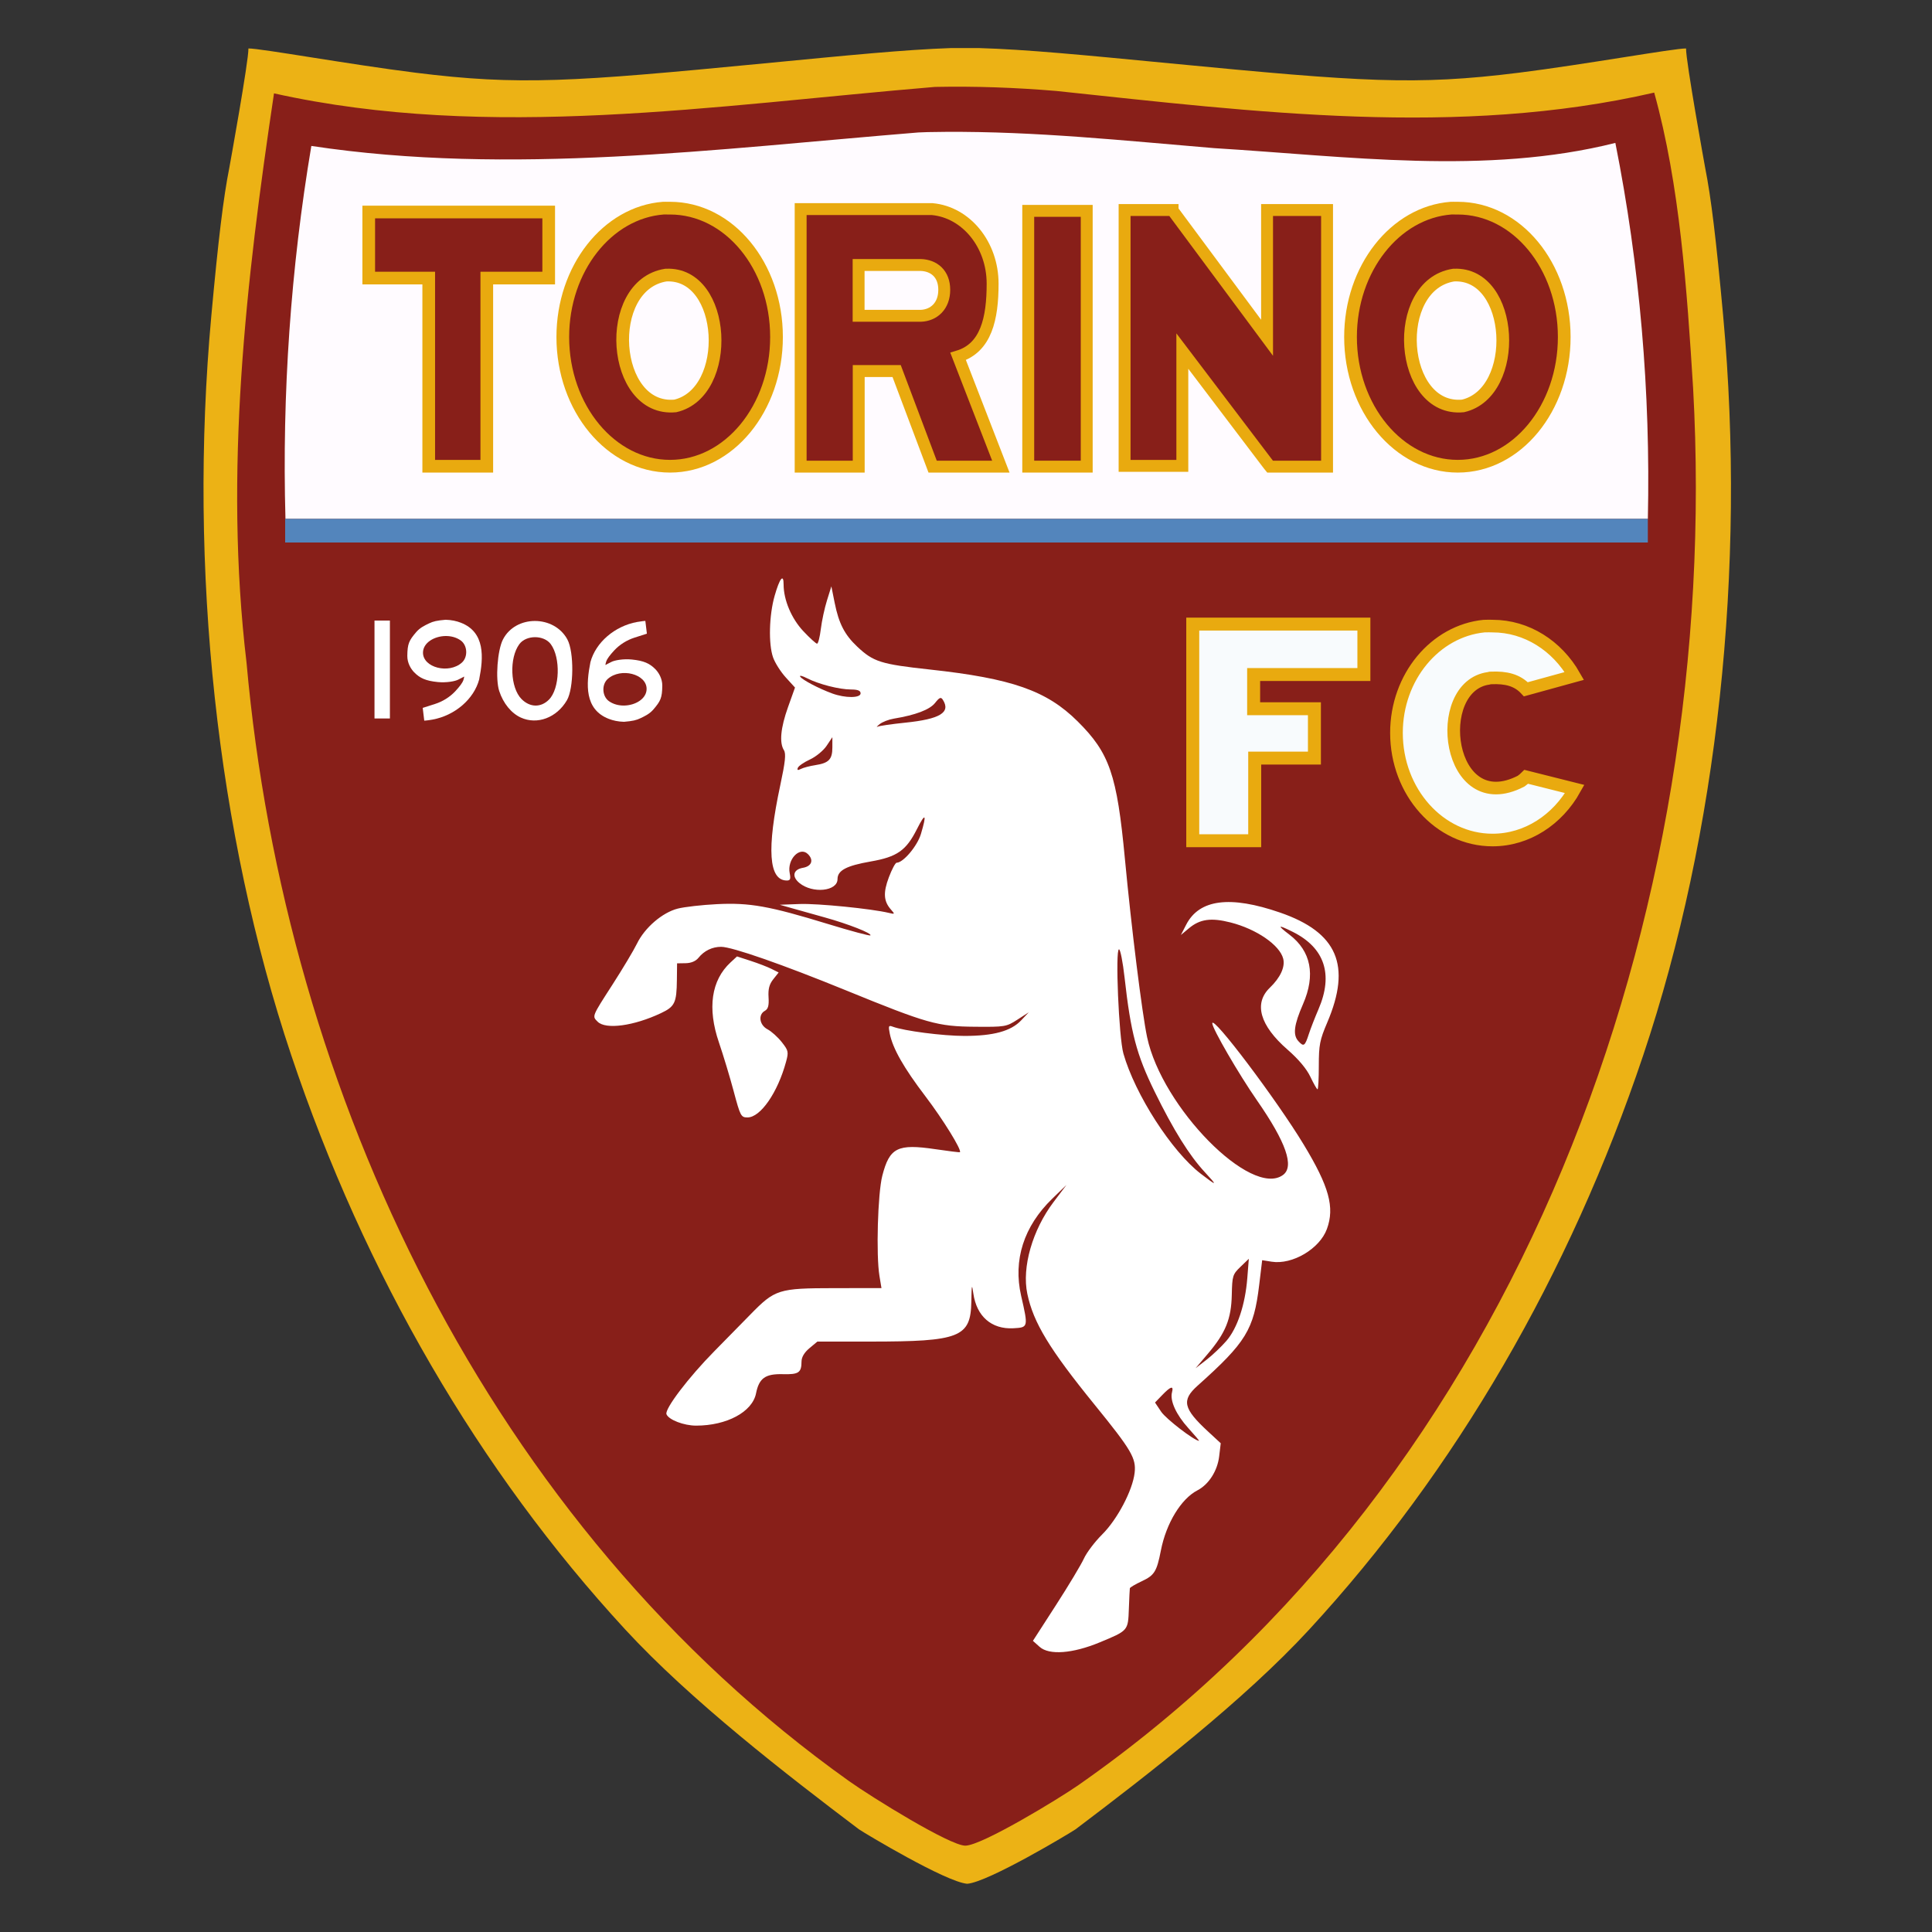 <svg height="1000" width="1000" xmlns="http://www.w3.org/2000/svg"><rect width="100%" height="100%" fill="#333333" stroke="none"/><g transform="translate(0 -366)"/><g transform="translate(0 -366)"/><g transform="matrix(1.597 0 0 1.597 101.008 21.008)"><g fill="#ecb215" transform="matrix(3.889 0 0 3.872 -1807.845 -1739.203)"><path d="m 527.801 449.802 c -3.807 .134 -8.326 .584 -15.531 1.281 c -15.958 1.545 -20.405 1.864 -29.031 .781 c -5.5 -.69 -12.943 -2.045 -13.938 -2.031 c .031 1.005 -1.584 9.949 -1.594 10 c -.487 2.449 -.916 5.988 -1.5 12.406 c -1.923 21.141 .469 43.307 6.656 61.844 c 6.137 18.385 15.676 34.838 27.844 48.094 c 5.451 5.939 13.462 12.159 19.469 16.719 c .481 .332 7.267 4.423 9.031 4.562 c 1.764 -.14 8.551 -4.231 9.031 -4.562 c 6.007 -4.56 14.018 -10.78 19.469 -16.719 c 12.168 -13.256 21.707 -29.708 27.844 -48.094 c 6.187 -18.536 8.579 -40.703 6.656 -61.844 c -.584 -6.418 -1.013 -9.957 -1.5 -12.406 c -.01 -.051 -1.625 -8.995 -1.594 -10 c -.994 -.014 -8.438 1.341 -13.938 2.031 c -8.626 1.083 -13.073 .763 -29.031 -.781 c -7.438 -.72 -12.023 -1.164 -15.906 -1.281 c -.349 -.011 -.692 .006 -1.031 0 c -.34 .006 -.682 -.011 -1.031 0 c -.121 .004 -.252 -.004 -.375 0 z" fill="#ecb215"/></g><path d="M 239.763 15.015 C 168.866 20.935 95.369 32.64 25.558 17.105 C 16.487 77.829 9.304 139.833 16.654 201.614 C 29.138 341.354 95.617 481.277 211.97 564.14 c 7.208 5.133 32.615 20.891 37.636 20.896 c 5.325 .005 30.383 -15.241 36.671 -19.629 C 429.61 465.364 494.884 283.494 485.505 112.74 C 483.506 80.706 481.211 46.848 472.89 16.859 C 409.418 31.471 343.406 23.123 279.119 16.328 C 266.039 15.235 252.887 14.741 239.763 15.015 Z" fill="#881f19"/><g stroke="#e9aa0f" transform="matrix(3.889 0 0 3.872 -1189.333 -1739.203)"><path d="m 388.96 498.016 v 18.136 h 5.163 v -6.918 h 4.976 v -4.134 h -5.065 v -2.861 h 9.188 v -4.223 h -9.85 z" fill="#f8fbfd" stroke="#e9aa0f" stroke-width="1.082"/><path d="m 413.249 498.184 c -4.091 .404 -7.312 4.263 -7.312 8.937 c 0 4.942 3.583 8.97 8.007 8.97 c 2.882 0 5.429 -1.713 6.849 -4.271 l -4.037 -1.019 c -.13 .134 -.281 .245 -.43 .361 c -6.183 3.214 -7.531 -7.95 -2.702 -8.606 c .044 -.006 .092 -.025 .132 -.033 c .016 -.003 .049 .001 .066 0 c 1.241 -.054 2.18 .171 2.901 .951 l 4.037 -1.117 c -1.426 -2.513 -3.958 -4.173 -6.816 -4.173 c -.207 0 -.392 -.017 -.596 0 c -.032 .003 -.067 -.003 -.099 0 z" fill="#f8fbfd" stroke="#e9aa0f" stroke-width="1.055"/></g><g><path d="m 243.248 29.582 c -1.939 .013 -3.878 .033 -5.818 .077 c -1.002 .023 -2.033 .084 -3.035 .115 C 169.274 35.082 101.999 43.893 37.66 34.144 C 31 73.723 28.137 114.391 29.271 155.004 H 470.834 c .894 -41.151 -2.638 -82.195 -10.535 -121.841 c -41.92 10.553 -87.113 4.309 -130.029 1.694 c -28.969 -2.42 -57.93 -5.476 -87.021 -5.274 z" fill="#fffbff"/><path d="M 29.174 155.004 H 470.824 V 162.675 H 29.174 Z" fill="#518ac3" opacity=".96"/></g><g transform="translate(-.001 -2.315)"><path d="M 56.262 57.874 V 79.283 H 75.704 V 140.274 H 94.524 V 79.283 H 114.59 V 57.874 Z" fill="#881f19" stroke="#e9aa0f" stroke-width="4.107"/><path d="M 270.01 57.503 H 288.966 V 140.397 H 270.01 Z" fill="#881f19" stroke="#e9aa0f" stroke-width="3.859"/><path d="m 301.24 57.233 v .598 v 82.326 h 18.714 v -37.214 l 27.949 36.855 l .486 .598 H 366.859 V 57.233 H 347.416 V 98.636 L 316.794 57.353 v -.12 h -.121 h -15.433 z" fill="#881f19" stroke="#e9aa0f" stroke-width="3.859"/><path d="m 196.249 56.933 v 83.464 h 18.819 v -30.978 h 12.289 l 11.666 30.978 h 22.111 l -13.848 -35.72 c 9.112 -2.754 11.18 -12.336 11.18 -23.573 c 0 -12.723 -8.617 -23.159 -19.564 -24.171 H 235.499 H 211.803 Z m 18.784 18.109 h .121 h 2.117 h 16.648 h 1.215 c 4.281 .132 7.656 2.808 7.656 8.05 c 0 5.241 -3.374 8.291 -7.656 8.423 H 234.041 H 215.033 V 75.042 Z" fill="#881f19" stroke="#e9aa0f" stroke-width="3.859"/><path d="m 151.727 56.625 c -18.089 1.374 -32.567 19.56 -32.567 41.761 c 0 23.096 15.644 41.881 34.754 41.881 c 19.109 0 34.511 -18.785 34.511 -41.881 c 0 -23.096 -15.401 -41.761 -34.511 -41.761 c -.299 0 -.554 -.008 -.851 0 c -.438 .012 -.903 -.035 -1.337 0 z m .851 21.692 c .07 -.012 .051 .012 .121 0 c 19.559 -.849 21.483 38.076 2.916 42.409 c -20.697 1.974 -23.55 -39.186 -3.038 -42.409 z" fill="#881f19" stroke="#e9aa0f" stroke-width="4.12"/><path d="m 407.035 56.625 c -18.089 1.374 -32.567 19.56 -32.567 41.761 c 0 23.096 15.644 41.881 34.754 41.881 c 19.109 0 34.511 -18.785 34.511 -41.881 c 0 -23.096 -15.401 -41.761 -34.511 -41.761 c -.299 0 -.554 -.008 -.851 0 c -.438 .012 -.903 -.035 -1.337 0 z m .851 21.692 c .07 -.012 .05 .012 .121 0 c 19.559 -.849 21.483 38.076 2.916 42.409 c -20.697 1.974 -23.55 -39.186 -3.038 -42.409 z" fill="#881f19" stroke="#e9aa0f" stroke-width="4.12"/></g><g transform="matrix(.819 0 0 .816 655.587 -133.043)"><path d="m -701.358 393.084 c -3.488 .305 -4.857 .62 -6.592 1.461 c -1.616 .784 -3.539 1.673 -5.047 3.45 c -2.817 3.318 -3.464 4.562 -3.512 9.437 c -.028 2.761 1.367 5.146 2.723 6.536 c 2.243 2.3 4.595 3.389 9.342 3.859 c 3.399 .337 6.872 -.305 8.107 -.973 c .617 -.334 1.183 -.611 1.495 -.76 c .563 -.269 .746 -.461 .784 -.44 c .14 .078 -.191 1.213 -.291 1.498 c -.31 .892 -1.386 2.409 -3.186 4.339 c -2.155 2.311 -5.015 4.082 -8.002 5.033 c -1.6 .509 -4.252 1.378 -4.82 1.548 c -.059 .018 -.062 -.035 -.054 .035 l .607 5.056 c .001 .01 1.526 -.109 3.275 -.43 c 8.855 -1.625 16.376 -8.123 18.458 -15.944 c 1.727 -8.71 2.424 -18.76 -7.25 -22.53 c -1.712 -.668 -3.701 -1.115 -6.038 -1.173 z m .06 6.457 c 2.074 -.014 4.174 .52 5.887 1.733 c 2.731 1.935 2.983 6.607 .476 8.844 c -5.165 4.608 -15.372 1.977 -15.372 -3.963 c 0 -3.906 4.447 -6.583 9.009 -6.614 z" fill="#fff"/><path d="m -666.009 393.565 c -5.09 -.002 -10.147 2.446 -12.651 7.344 c -2.201 4.305 -3.027 15.743 -1.478 20.49 c 1.597 4.894 4.776 8.809 8.553 10.536 c 6.483 2.966 14.193 .062 18.228 -6.867 c 2.749 -4.72 2.866 -19.182 .195 -24.154 c -2.632 -4.899 -7.756 -7.347 -12.847 -7.349 z m .05 6.436 c 2.428 0 4.857 .923 6.218 2.767 c 3.976 5.387 3.582 17.688 -.706 22.026 c -3.205 3.242 -7.533 3.155 -10.867 -.218 c -4.464 -4.516 -4.926 -16.295 -.857 -21.808 c 1.361 -1.844 3.785 -2.767 6.213 -2.767 z" fill="#fff"/><path d="M -729.496 393.401 H -723.403 V 432.29 H -729.496 Z" fill="#fff"/><path d="m -630.76 433.616 c 3.488 -.305 4.857 -.62 6.592 -1.461 c 1.616 -.784 3.539 -1.673 5.047 -3.45 c 2.817 -3.318 3.464 -4.562 3.512 -9.437 c .028 -2.761 -1.367 -5.146 -2.723 -6.536 c -2.243 -2.3 -4.595 -3.389 -9.342 -3.859 c -3.399 -.337 -6.872 .305 -8.107 .973 c -.617 .334 -1.183 .611 -1.495 .76 c -.563 .269 -.746 .461 -.784 .44 c -.14 -.078 .191 -1.213 .291 -1.498 c .31 -.892 1.386 -2.409 3.186 -4.339 c 2.155 -2.311 5.015 -4.082 8.002 -5.033 c 1.6 -.509 4.252 -1.378 4.82 -1.548 c .059 -.018 .062 .035 .054 -.035 l -.607 -5.056 c -.001 -.01 -1.526 .109 -3.275 .43 c -8.855 1.625 -16.376 8.123 -18.458 15.944 c -1.727 8.71 -2.424 18.76 7.25 22.53 c 1.712 .668 3.701 1.115 6.037 1.173 z m -.06 -6.457 c -2.074 .014 -4.174 -.52 -5.887 -1.733 c -2.731 -1.935 -2.983 -6.607 -.476 -8.844 c 5.165 -4.608 15.372 -1.977 15.372 3.963 c 0 3.906 -4.447 6.583 -9.009 6.614 z" fill="#fff"/></g><path d="m 273.715 520.614 l -2.191 -1.957 l 7.453 -11.557 c 4.099 -6.356 8.18 -13.153 9.07 -15.104 c .889 -1.951 3.561 -5.48 5.938 -7.842 c 4.912 -4.884 9.862 -14.29 10.507 -19.966 c .535 -4.712 -1.016 -7.355 -12.923 -22.007 c -14.706 -18.097 -19.9 -26.654 -21.859 -36.016 c -1.801 -8.61 1.653 -20.661 8.534 -29.772 l 4.157 -5.504 l -4.616 4.47 c -9.209 8.92 -12.726 19.884 -10.083 31.44 c 2.344 10.25 2.336 10.281 -2.521 10.543 c -7.054 .38 -11.916 -3.855 -12.969 -11.297 c -.461 -3.255 -.552 -2.879 -.647 2.675 c -.199 11.556 -3.699 12.938 -32.77 12.938 h -17.131 l -2.56 2.137 c -1.666 1.391 -2.564 2.904 -2.572 4.334 c -.021 3.612 -.927 4.227 -6.035 4.093 c -5.713 -.149 -7.728 1.291 -8.712 6.229 c -1.196 5.999 -9.465 10.449 -19.418 10.449 c -3.974 0 -8.914 -1.902 -9.609 -3.7 c -.646 -1.671 7.153 -11.941 15.486 -20.392 c 3.44 -3.489 8.689 -8.834 11.663 -11.878 c 8.045 -8.233 9.11 -8.568 27.298 -8.59 l 15.234 -.018 l -.65 -3.921 c -1.125 -6.782 -.555 -26.771 .927 -32.509 c 2.356 -9.125 4.927 -10.406 17.225 -8.584 c 4.261 .632 7.829 1.067 7.928 .969 c .665 -.66 -5.499 -10.645 -11.18 -18.108 c -7.035 -9.243 -10.602 -15.516 -11.559 -20.331 c -.493 -2.479 -.381 -2.753 .923 -2.256 c 3.606 1.373 16.282 3.014 23.281 3.014 c 9.421 0 15.081 -1.553 18.379 -5.044 l 2.462 -2.606 l -3.687 2.38 c -3.572 2.306 -4 2.377 -13.727 2.294 c -12.203 -.105 -15.382 -1.002 -41.851 -11.806 c -20.586 -8.403 -36.863 -14.081 -40.417 -14.099 c -2.865 -.015 -5.526 1.269 -7.35 3.547 c -.88 1.098 -2.375 1.731 -4.16 1.761 l -2.786 .046 l -.062 5.366 c -.086 7.448 -.664 8.652 -5.169 10.779 c -8.796 4.152 -17.878 5.385 -20.5 2.783 c -1.842 -1.827 -1.944 -1.571 4.761 -11.982 c 3.337 -5.183 6.925 -11.183 7.973 -13.335 c 2.524 -5.182 8.217 -10.074 13.212 -11.351 c 2.17 -.555 7.893 -1.204 12.719 -1.443 c 10.604 -.525 16.929 .606 35.977 6.436 c 7.339 2.246 13.523 3.906 13.741 3.69 c .64 -.635 -7.163 -3.706 -14.813 -5.832 c -3.889 -1.081 -8.756 -2.444 -10.816 -3.031 l -3.744 -1.066 l 6.497 -.242 c 5.767 -.215 23.251 1.528 28.857 2.877 c 1.991 .479 2.022 .431 .694 -1.067 c -2.389 -2.694 -2.569 -5.473 -.678 -10.487 c .975 -2.586 2.107 -4.702 2.516 -4.702 c 2.129 0 6.696 -5.406 7.864 -9.308 c 1.961 -6.551 1.491 -7.105 -1.31 -1.544 c -3.476 6.903 -6.412 8.958 -14.921 10.442 c -7.942 1.385 -10.799 2.902 -10.799 5.731 c 0 3.937 -8.069 4.764 -12.337 1.264 c -2.558 -2.098 -2.044 -4.393 1.105 -4.934 c 2.859 -.491 3.604 -2.498 1.648 -4.439 c -2.651 -2.631 -6.812 1.726 -5.912 6.19 c .38 1.885 .183 2.373 -.956 2.363 c -5.86 -.052 -6.543 -10.119 -2.097 -30.897 c 1.625 -7.591 1.895 -10.199 1.178 -11.34 c -1.529 -2.429 -1.071 -7.241 1.33 -13.966 l 2.262 -6.337 l -2.994 -3.288 c -1.647 -1.808 -3.499 -4.73 -4.116 -6.491 c -1.524 -4.351 -1.288 -13.653 .507 -19.943 c 1.634 -5.727 2.91 -7.343 2.91 -3.685 c 0 5.026 2.556 11.064 6.416 15.16 c 2.087 2.214 4.081 4.026 4.431 4.026 c .35 0 .897 -2.136 1.215 -4.747 c .318 -2.611 1.217 -6.79 1.998 -9.287 l 1.419 -4.54 l 1.074 5.346 c 1.344 6.686 3.221 10.334 7.294 14.17 c 5.249 4.944 7.656 5.705 23.491 7.427 c 26.668 2.9 37.91 6.838 47.941 16.791 c 10.372 10.291 12.764 17.247 15.34 44.598 c 2.099 22.282 5.552 50.027 7.191 57.774 c 4.815 22.761 33.757 52.129 44.028 44.677 c 3.773 -2.738 1.028 -10.606 -8.466 -24.267 c -5.827 -8.384 -14.434 -23.224 -14.434 -24.887 c 0 -2.871 20.8 24.698 29.591 39.222 c 8.289 13.694 10.131 20.383 7.556 27.435 c -2.342 6.414 -11.204 11.654 -17.912 10.59 l -3.067 -.487 l -.971 8.055 c -1.747 14.498 -4.227 18.547 -19.981 32.637 c -5.258 4.703 -4.631 7.404 3.453 14.874 l 4.068 3.759 l -.508 4.257 c -.563 4.717 -3.376 9.11 -7.055 11.017 c -5.298 2.746 -10.117 10.676 -11.833 19.472 c -1.336 6.849 -2.092 8.068 -6.195 9.981 c -2.073 .967 -3.813 1.996 -3.866 2.286 c -.053 .291 -.198 3.288 -.321 6.662 c -.26 7.117 -.183 7.029 -9.48 10.881 c -8.745 3.624 -16.354 4.193 -19.422 1.452 z m 48.171 -70.916 c -3.935 -4.342 -6 -8.869 -5.284 -11.583 c .594 -2.255 -.401 -1.985 -3.139 .851 l -2.363 2.447 l 1.999 2.988 c 1.544 2.308 10.687 9.34 12.268 9.436 c .157 .009 -1.41 -1.853 -3.481 -4.139 z m 12.352 -28.268 c 3.566 -4.133 6.097 -11.744 6.774 -20.369 l .489 -6.231 l -2.689 2.587 c -2.549 2.451 -2.697 2.927 -2.831 9.081 c -.171 7.834 -1.994 12.327 -7.751 19.107 l -3.98 4.687 l 3.52 -2.722 c 1.936 -1.497 4.847 -4.26 6.468 -6.139 z m -6.986 -54.667 c -5.036 -5.422 -10.169 -13.659 -16.285 -26.133 c -5.873 -11.98 -7.728 -19.027 -9.743 -37.011 c -.56 -5 -1.368 -9.09 -1.796 -9.09 c -1.257 0 -.052 28.582 1.423 33.77 c 3.769 13.247 15.643 31.701 25.062 38.949 c 5.347 4.115 5.545 4.043 1.338 -.485 z M 200.985 234.834 c 4.394 -.671 5.542 -1.86 5.542 -5.744 v -3.323 l -1.872 2.805 c -1.03 1.543 -3.454 3.534 -5.387 4.425 c -1.933 .891 -3.703 2.107 -3.933 2.702 c -.305 .788 -.028 .883 1.019 .352 c .79 -.401 2.875 -.949 4.631 -1.217 z m 29.223 -13.773 c 11.227 -1.155 14.744 -3.301 12.131 -7.401 c -.633 -.993 -1.082 -.811 -2.538 1.025 c -1.721 2.171 -6.309 3.913 -13.371 5.078 c -1.636 .27 -3.696 1.071 -4.576 1.78 c -.88 .709 -1.17 1.077 -.644 .817 c .526 -.259 4.575 -.844 8.997 -1.299 z m -14.53 -9.497 c 0 -.879 -.906 -1.241 -3.12 -1.248 c -3.822 -.012 -10.479 -1.716 -14.235 -3.645 c -1.538 -.789 -2.542 -1.028 -2.231 -.53 c .646 1.037 6.037 3.872 10.389 5.463 c 4.229 1.546 9.197 1.524 9.197 -.041 z m -41.128 128.987 c -1.244 -4.654 -3.402 -11.793 -4.794 -15.864 c -3.791 -11.086 -2.476 -20.132 3.765 -25.911 l 2.099 -1.944 l 4.429 1.437 c 2.436 .79 5.473 1.96 6.748 2.6 l 2.319 1.164 l -1.747 2.203 c -1.286 1.622 -1.688 3.157 -1.523 5.819 c .168 2.71 -.132 3.813 -1.196 4.405 c -2.259 1.254 -1.773 4.606 .868 5.994 c 1.258 .661 3.332 2.527 4.609 4.146 c 2.162 2.741 2.257 3.179 1.39 6.372 c -2.715 10.004 -8.28 18.041 -12.492 18.041 c -2.106 0 -2.324 -.412 -4.477 -8.462 z m 186.907 -4.7 c -1.221 -2.586 -3.853 -5.718 -7.399 -8.807 c -8.983 -7.826 -11.03 -14.989 -5.737 -20.079 c 3.412 -3.281 5.001 -6.735 4.327 -9.402 c -1.117 -4.414 -8.667 -9.607 -17.079 -11.745 c -6.309 -1.604 -9.898 -1.103 -13.47 1.88 l -2.616 2.184 l 1.712 -3.329 c 4.248 -8.261 14.22 -9.545 30.473 -3.923 c 18.559 6.42 23.14 17.117 15.253 35.615 c -2.429 5.698 -2.735 7.27 -2.735 14.052 c 0 4.2 -.187 7.621 -.416 7.602 c -.229 -.019 -1.269 -1.84 -2.311 -4.047 z m -.48 -13.929 c .54 -1.673 1.941 -5.27 3.114 -7.994 c 4.87 -11.307 1.985 -19.922 -8.402 -25.087 c -4.858 -2.416 -5.109 -2.183 -1.015 .941 c 6.999 5.341 8.51 13.064 4.399 22.495 c -2.949 6.766 -3.353 9.988 -1.508 12.012 c 1.744 1.912 2.112 1.657 3.41 -2.367 z" fill="#fff"/></g></svg>